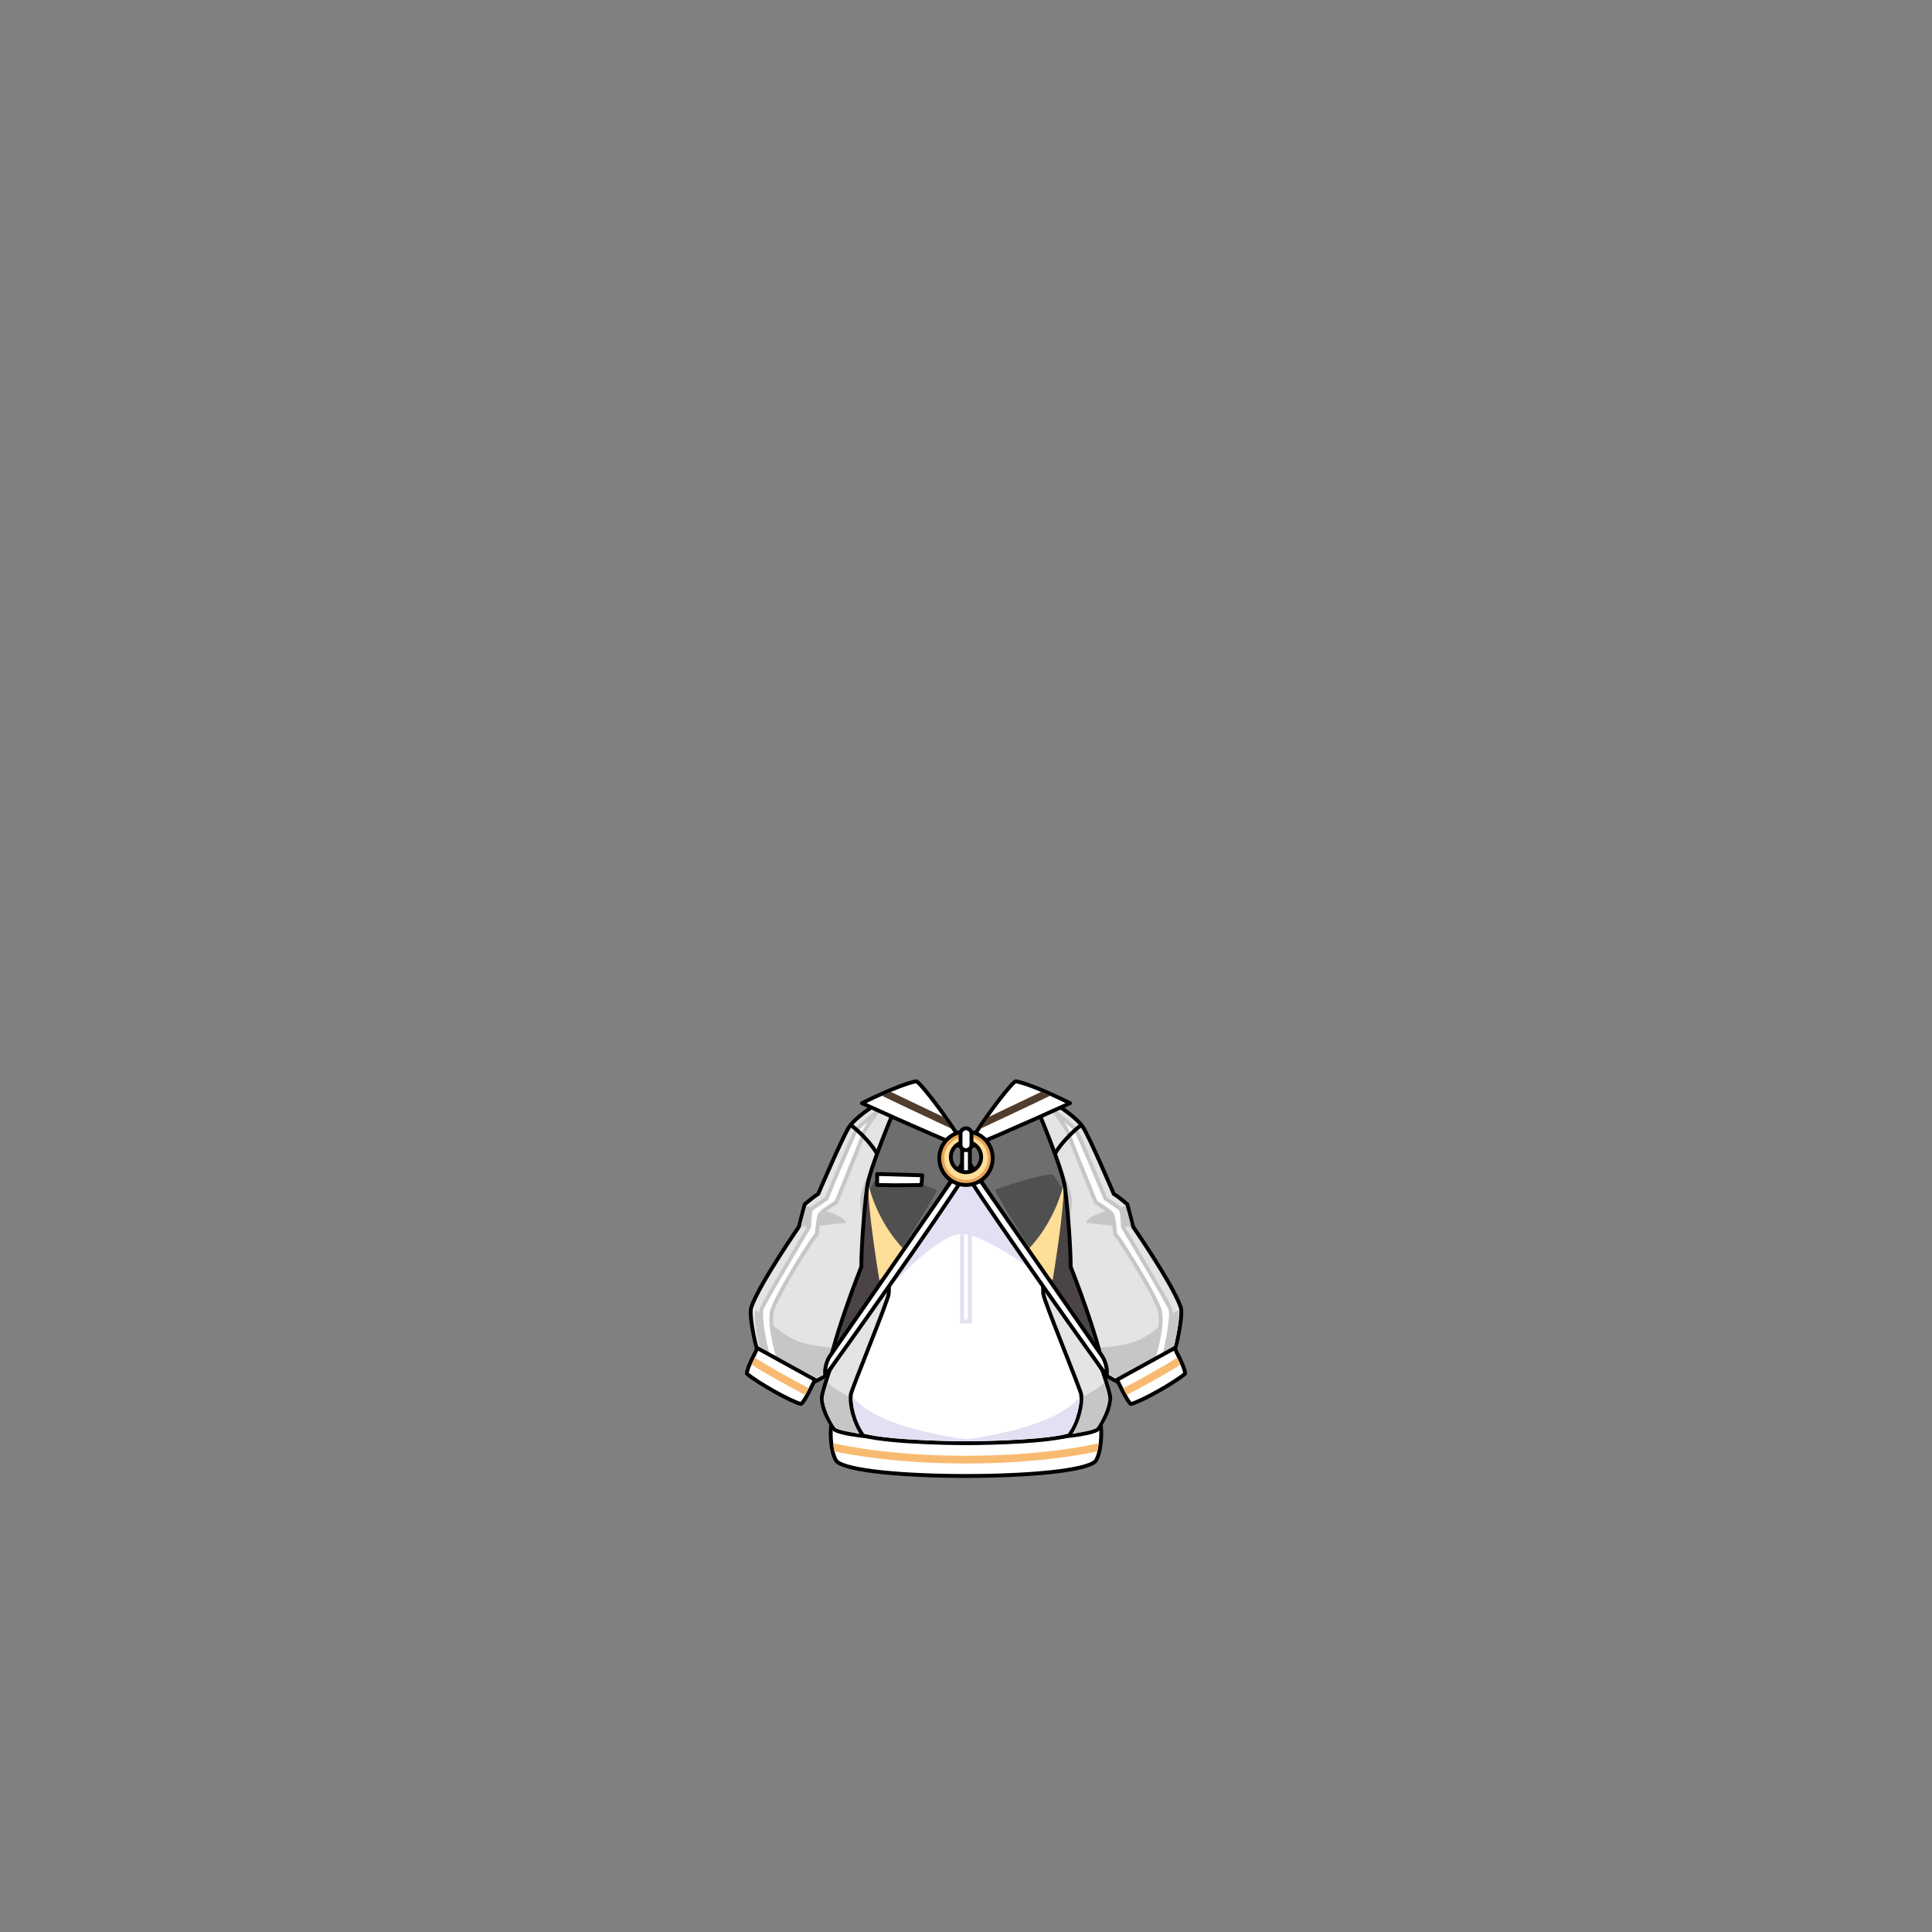 <svg xmlns="http://www.w3.org/2000/svg" width="500" height="500" version="1.1"><rect width="100%" height="100%" fill="#808080" stroke="none"/><g id="a9025"><g><g><g><g><path style="fill:#E5E4E5;stroke:#000000;stroke-linecap:round;stroke-linejoin:round;" d="M225.917,286.334c0,0-4.5,2.833-6.167,5.333s-8,17.333-8,17.333c-1.167,0.666-3.5,2.667-3.5,2.667l-1.5,5.833c0,0-10.167,14.667-12.333,20.833c-0.718,2.044,1.5,12.668,2.5,13.168s13.667,6.167,13.667,6.167s4.32-1.799,5.667-4.167c4.615-8.117,9.909-22.921,10.167-25.501c0.333-3.333,7.667-38.666,7.667-38.666L225.917,286.334z"></path><path style="fill:#C7C6C7;" d="M196.625,348.625c0,0-1.875-7.75-1.125-9.625c2.021,1.045,5.019,5.379,10.125,7.75c4.054,1.882,10.625,2,10.625,2s-0.5,5.5-1,6s-3.875,1.875-3.875,1.875L196.625,348.625z"></path><path style="fill:#C7C6C7;" d="M227.333,299c0,0-4.75,7.75-4.75,11.75s2.5,14.25,2.5,14.25l6-19L227.333,299z"></path><path style="fill:#C7C6C7;" d="M208.708,312.125c0,0-1.5,4.75-1.375,5.25s10.5-0.875,11.5-0.875C218.833,314.125,208.708,312.125,208.708,312.125z"></path><path style="fill:#FFFFFF;stroke:#C7C6C7;stroke-linecap:round;stroke-linejoin:round;" d="M198.75,351c0,0-2.333-9.167-1.667-12.167c0.253-1.139,12.333-21.333,12.333-21.333s0-4.167,0.667-4.667s3.833-2.666,3.833-2.666s6.833-16.5,7.667-17.667s5.5-4.833,5.5-4.833s-3.333,4.5-3.667,5.833s-7,17.667-7,17.667s-4,2.333-4.333,3.333s-0.833,5.833-0.667,5c0.278-1.39-10.974,16.395-11.667,20c-0.833,4.334,2,13,2,13L198.75,351z"></path><path style="fill:none;stroke:#000000;stroke-linecap:round;stroke-linejoin:round;" d="M220.417,291.333c0,0,4.833,3.668,7.167,8.334"></path></g><g><path style="fill:#FFFFFF;stroke:#000000;stroke-linecap:round;stroke-linejoin:round;" d="M195.944,348.853c-0.046,0.665-2.688,4.99-2.639,6.665c2.521,2.181,11.196,7.133,13.987,7.83c0.855-0.275,3.613-6.264,3.613-6.264L195.944,348.853z"></path><g><path style="fill:#F8BA71;" d="M209.292,359.247c-4.272-2.2-11.145-6.046-13.944-7.906l-0.84,1.807c3.389,2.254,10.097,5.903,13.891,7.871L209.292,359.247z"></path></g></g></g><g><g><path style="fill:#E5E4E5;stroke:#000000;stroke-linecap:round;stroke-linejoin:round;" d="M274.083,286.334c0,0,4.5,2.833,6.168,5.333c1.666,2.5,8,17.333,8,17.333c1.166,0.666,3.5,2.667,3.5,2.667l1.5,5.833c0,0,10.166,14.667,12.332,20.833c0.719,2.044-1.5,12.668-2.5,13.168s-13.666,6.167-13.666,6.167s-4.32-1.799-5.666-4.167c-4.615-8.117-9.91-22.921-10.168-25.501c-0.334-3.333-7.666-38.666-7.666-38.666L274.083,286.334z"></path><path style="fill:#C7C6C7;" d="M303.799,348.625c0,0,1.875-7.75,1.125-9.625c-2.021,1.045-5.02,5.379-10.125,7.75c-4.054,1.882-10.625,2-10.625,2s0.5,5.5,1,6s3.875,1.875,3.875,1.875L303.799,348.625z"></path><path style="fill:#C7C6C7;" d="M272.667,299c0,0,4.75,7.75,4.75,11.75s-2.5,14.25-2.5,14.25l-6-19L272.667,299z"></path><path style="fill:#C7C6C7;" d="M291.292,312.125c0,0,1.5,4.75,1.375,5.25s-10.5-0.875-11.5-0.875C281.167,314.125,291.292,312.125,291.292,312.125z"></path><path style="fill:#FFFFFF;stroke:#C7C6C7;stroke-linecap:round;stroke-linejoin:round;" d="M301.251,351c0,0,2.332-9.167,1.666-12.167c-0.254-1.139-12.334-21.333-12.334-21.333s0-4.167-0.666-4.667s-3.834-2.666-3.834-2.666s-6.832-16.5-7.666-17.667s-5.5-4.833-5.5-4.833s3.332,4.5,3.666,5.833s7,17.667,7,17.667s4,2.333,4.334,3.333s0.834,5.833,0.666,5c-0.277-1.39,10.975,16.395,11.668,20c0.832,4.334-2,13-2,13L301.251,351z"></path><path style="fill:none;stroke:#000000;stroke-linecap:round;stroke-linejoin:round;" d="M279.583,291.333c0,0-4.832,3.668-7.166,8.334"></path></g><g><path style="fill:#FFFFFF;stroke:#000000;stroke-linecap:round;stroke-linejoin:round;" d="M304.056,348.853c0.047,0.665,2.689,4.99,2.639,6.665c-2.52,2.181-11.195,7.133-13.986,7.83c-0.855-0.275-3.613-6.264-3.613-6.264L304.056,348.853z"></path><g><path style="fill:#F8BA71;" d="M290.708,359.247c4.271-2.2,11.145-6.046,13.943-7.906l0.84,1.807c-3.389,2.254-10.096,5.903-13.891,7.871L290.708,359.247z"></path></g></g></g></g><g><g><g><path style="fill:#FFFFFF;stroke:#000000;stroke-linecap:round;stroke-linejoin:round;" d="M284.86,373.55c0.239-2.149,0.159-4.24-0.03-4.88C280.5,367.33,250,372,250,372s-30.5-4.67-34.83-3.33c-0.25,0.85-0.32,4.311,0.33,7.021c0.23,0.979,0.56,1.859,1,2.479c5.08,5.08,61.92,5.08,67,0C284.25,377.11,284.67,375.31,284.86,373.55z"></path><g><path style="fill:#F8BA71;" d="M250,376.75c18.82,0,31.06-2.49,34.34-3.25l-0.37,2.13c-4.33,0.94-16.3,3.12-33.97,3.12c-17.86,0-29.9-2.23-34.1-3.15l-0.32-2.119C218.75,374.22,231.03,376.75,250,376.75z"></path></g></g><g><g><path style="fill:#E5E4E5;stroke:#000000;stroke-linecap:round;stroke-linejoin:round;" d="M276.334,329.333C276,328,275.668,311.666,274.5,306.666c-1.166-5-5.832-17.833-5.832-17.833l-18.668,8.5l-18.667-8.5c0,0-4.666,12.833-5.833,17.833S224,328,223.666,329.333c-0.333,1.333-10.5,28.167-11,32.334c0.167,3.167,1.5,5.5,3.334,8.333c4.166,2.5,29.833,3,34,2.5c4.167,0.5,29.834,0,34-2.5c1.834-2.833,3.168-5.166,3.334-8.333C286.834,357.5,276.668,330.666,276.334,329.333z"></path><g><path style="fill:#C7C6C7;" d="M280.487,361.375c0,0,4.25-2.25,5.125-3.5c0.75,1.125,1.25,3.75,1.25,4.375s-1.125,4.875-3.125,7.375c-1.125,0.375-6.125,1.5-6.125,1.5L280.487,361.375z"></path><path style="fill:#C7C6C7;" d="M219.512,361.375c0,0-4.25-2.25-5.125-3.5c-0.75,1.125-1.25,3.75-1.25,4.375s1.125,4.875,3.125,7.375c1.125,0.375,6.125,1.5,6.125,1.5L219.512,361.375z"></path></g><path style="fill:#FFFFFF;stroke:#000000;stroke-linecap:round;stroke-linejoin:round;" d="M279.834,361.001c-0.072-1.164-9.668-24.334-9.834-26.167s0.166-9.666,0.166-9.666s-11-27.167-11.166-27.667s-9,1.167-9,1.167s-8.833-1.667-9-1.167s-11.167,27.667-11.167,27.667s0.333,7.833,0.167,9.666s-9.761,25.003-9.833,26.167c-0.167,2.667,0.667,6.832,3.167,10.499c7.5,2,26.667,2,26.667,2s19.166,0,26.666-2C279.166,367.833,280,363.668,279.834,361.001z"></path><path style="fill:#E4E0F3;" d="M279.375,361.625c0.375,0.25-0.643,6.785-3,9.25c-3.625,1.5-19.625,2.25-30.5,2.125C258.375,371.625,273.375,368.5,279.375,361.625z"></path><path style="fill:#E4E0F3;" d="M220.751,361.625c-0.375,0.25,0.643,6.785,3,9.25c3.625,1.5,19.625,2.25,30.501,2.125C241.751,371.625,226.751,368.5,220.751,361.625z"></path><path style="fill:#E4E0F3;" d="M231.333,332c0,0,11.333-12.332,17.333-12.666s22.333,12,22.333,12l-19.667-32L231.333,332z"></path><rect x="249" y="306" style="fill:none;stroke:#E4E0F3;" width="2" height="36"></rect></g></g></g><g><g><g><g id="onepXMLID_16_"><g><path style="fill:#6E6E6E;" d="M250.083,297.33v6.17c0,0-31.83,45-36,52.17c2-10.84,8.67-27.34,8.83-27.84c0-5.5,0.84-15.83,1.5-20.66c0.67-4.84,6.67-19,6.67-19L250.083,297.33z"></path></g><path style="fill:#505050;" d="M224.917,308c0,0,1.833-3.333,2.667-4s14.667,3.5,14.833,4s-9.333,16-9.833,16S225.25,311.333,224.917,308z"></path><path style="fill:#FFFFFF;stroke:#000000;stroke-linecap:round;stroke-linejoin:round;" d="M227,303.833c0,0,0,1.834,0,2.834c5.333,0.166,11.5,0,11.5,0l0.167-2.5L227,303.833z"></path><path style="fill:#4B4447;" d="M224.75,306.5c0,0,3.667,18.333,3.167,24.833c-2.333,4.334-12,19-12,19s5.333-19.166,7-22.166C223.583,321.333,224.75,306.5,224.75,306.5z"></path><path style="fill:#FFDE98;" d="M224.75,306.5c-0.333,5.5,2.5,22.833,2.833,24.833c3.833-3.166,6.167-8.166,6.167-8.166S227.25,316.833,224.75,306.5z"></path><g><path style="fill:none;stroke:#000000;stroke-linecap:round;stroke-linejoin:round;" d="M250.083,297.33v2.17c0,0-31.83,49-36,56.17c2-10.84,8.67-27.34,8.83-27.84c0-5.5,0.84-15.83,1.5-20.66c0.67-4.84,6.67-19,6.67-19L250.083,297.33z"></path></g></g><path style="fill:#FFFFFF;stroke:#000000;stroke-linecap:round;stroke-linejoin:round;" d="M214.75,351c0,0-1.5,2.167-1.167,5c2.333-3,29.667-41.5,36-51.699v-3.524L214.75,351z"></path></g><g><g id="onepXMLID_10_"><g><path style="fill:#6E6E6E;" d="M249.917,297.33v6.17c0,0,31.83,45,36,52.17c-2-10.84-8.67-27.34-8.83-27.84c0-5.5-0.84-15.83-1.5-20.66c-0.67-4.84-6.67-19-6.67-19L249.917,297.33z"></path></g><path style="fill:#505050;" d="M275.083,308c0,0-1.832-3.333-2.666-4s-14.668,3.5-14.834,4s9.334,16,9.834,16S274.749,311.333,275.083,308z"></path><path style="fill:#4B4447;" d="M275.251,306.5c0,0-3.668,18.333-3.168,24.833c2.334,4.334,12,19,12,19s-5.334-19.166-7-22.166C276.417,321.333,275.251,306.5,275.251,306.5z"></path><path style="fill:#FFDE98;" d="M275.251,306.5c0.332,5.5-2.5,22.833-2.834,24.833c-3.834-3.166-6.166-8.166-6.166-8.166S272.751,316.833,275.251,306.5z"></path><g><path style="fill:none;stroke:#000000;stroke-linecap:round;stroke-linejoin:round;" d="M249.917,297.33v2.17c0,0,31.83,49,36,56.17c-2-10.84-8.67-27.34-8.83-27.84c0-5.5-0.84-15.83-1.5-20.66c-0.67-4.84-6.67-19-6.67-19L249.917,297.33z"></path></g></g><path style="fill:#FFFFFF;stroke:#000000;stroke-linecap:round;stroke-linejoin:round;" d="M285.251,351c0,0,1.5,2.167,1.166,5c-2.334-3-29.666-41.5-36-51.699v-3.524L285.251,351z"></path><rect x="249" y="296.666" style="fill:#FFFFFF;stroke:#000000;stroke-linecap:round;stroke-linejoin:round;" width="2" height="8.5"></rect></g></g><g><g><g><path style="fill:#FFFFFF;stroke:#000000;stroke-linecap:round;stroke-linejoin:round;" d="M237.083,279.833c0.667-0.167,7.833,8.834,13,17.5c-11.333-4.667-27-11.833-27-11.833S232.25,280.833,237.083,279.833z"></path><path style="fill:#503D2E;" d="M228.271,283.563c0.125,0.188,18.062,8.578,18.062,8.578l-2.188-3.063l-13.625-6.516L228.271,283.563z"></path></g><g><path style="fill:#FFFFFF;stroke:#000000;stroke-linecap:round;stroke-linejoin:round;" d="M262.917,279.833c-0.668-0.167-7.834,8.834-13,17.5c11.332-4.667,27-11.833,27-11.833S267.749,280.833,262.917,279.833z"></path><path style="fill:#503D2E;" d="M271.729,283.563c-0.125,0.188-18.063,8.578-18.063,8.578l2.188-3.063l13.625-6.516L271.729,283.563z"></path></g></g><g><g><path style="fill:#FFDE98;" d="M253.92,299.45c0-2.16-1.76-3.92-3.92-3.92s-3.92,1.76-3.92,3.92s1.76,3.92,3.92,3.92S253.92,301.61,253.92,299.45z M250,292.83c3.82,0,6.92,3.1,6.92,6.92s-3.1,6.92-6.92,6.92c-3.82,0-6.92-3.1-6.92-6.92S246.18,292.83,250,292.83z"></path><path style="fill:#E8A557;" d="M250,292.833c-3.819,0-6.916,3.097-6.916,6.916c0,3.82,3.097,6.917,6.916,6.917c3.82,0,6.916-3.097,6.916-6.917C256.916,295.93,253.82,292.833,250,292.833z M250,305.374c-3.106,0-5.625-2.518-5.625-5.625c0-3.106,2.519-5.624,5.625-5.624c3.107,0,5.625,2.518,5.625,5.624C255.625,302.856,253.107,305.374,250,305.374z"></path><g><circle style="fill:none;stroke:#000000;stroke-linecap:round;stroke-linejoin:round;" cx="250" cy="299.75" r="6.92"></circle><path style="fill:none;stroke:#000000;stroke-linecap:round;stroke-linejoin:round;" d="M250,303.37c-2.16,0-3.92-1.76-3.92-3.92s1.76-3.92,3.92-3.92s3.92,1.76,3.92,3.92S252.16,303.37,250,303.37z"></path></g></g><path style="fill:#FFFFFF;stroke:#000000;stroke-linecap:round;stroke-linejoin:round;" d="M251.417,296.249c0,0.782-0.634,1.417-1.417,1.417l0,0c-0.783,0-1.417-0.635-1.417-1.417v-2.833c0-0.782,0.634-1.417,1.417-1.417l0,0c0.783,0,1.417,0.635,1.417,1.417V296.249z"></path></g></g></g></g></g></g></svg>